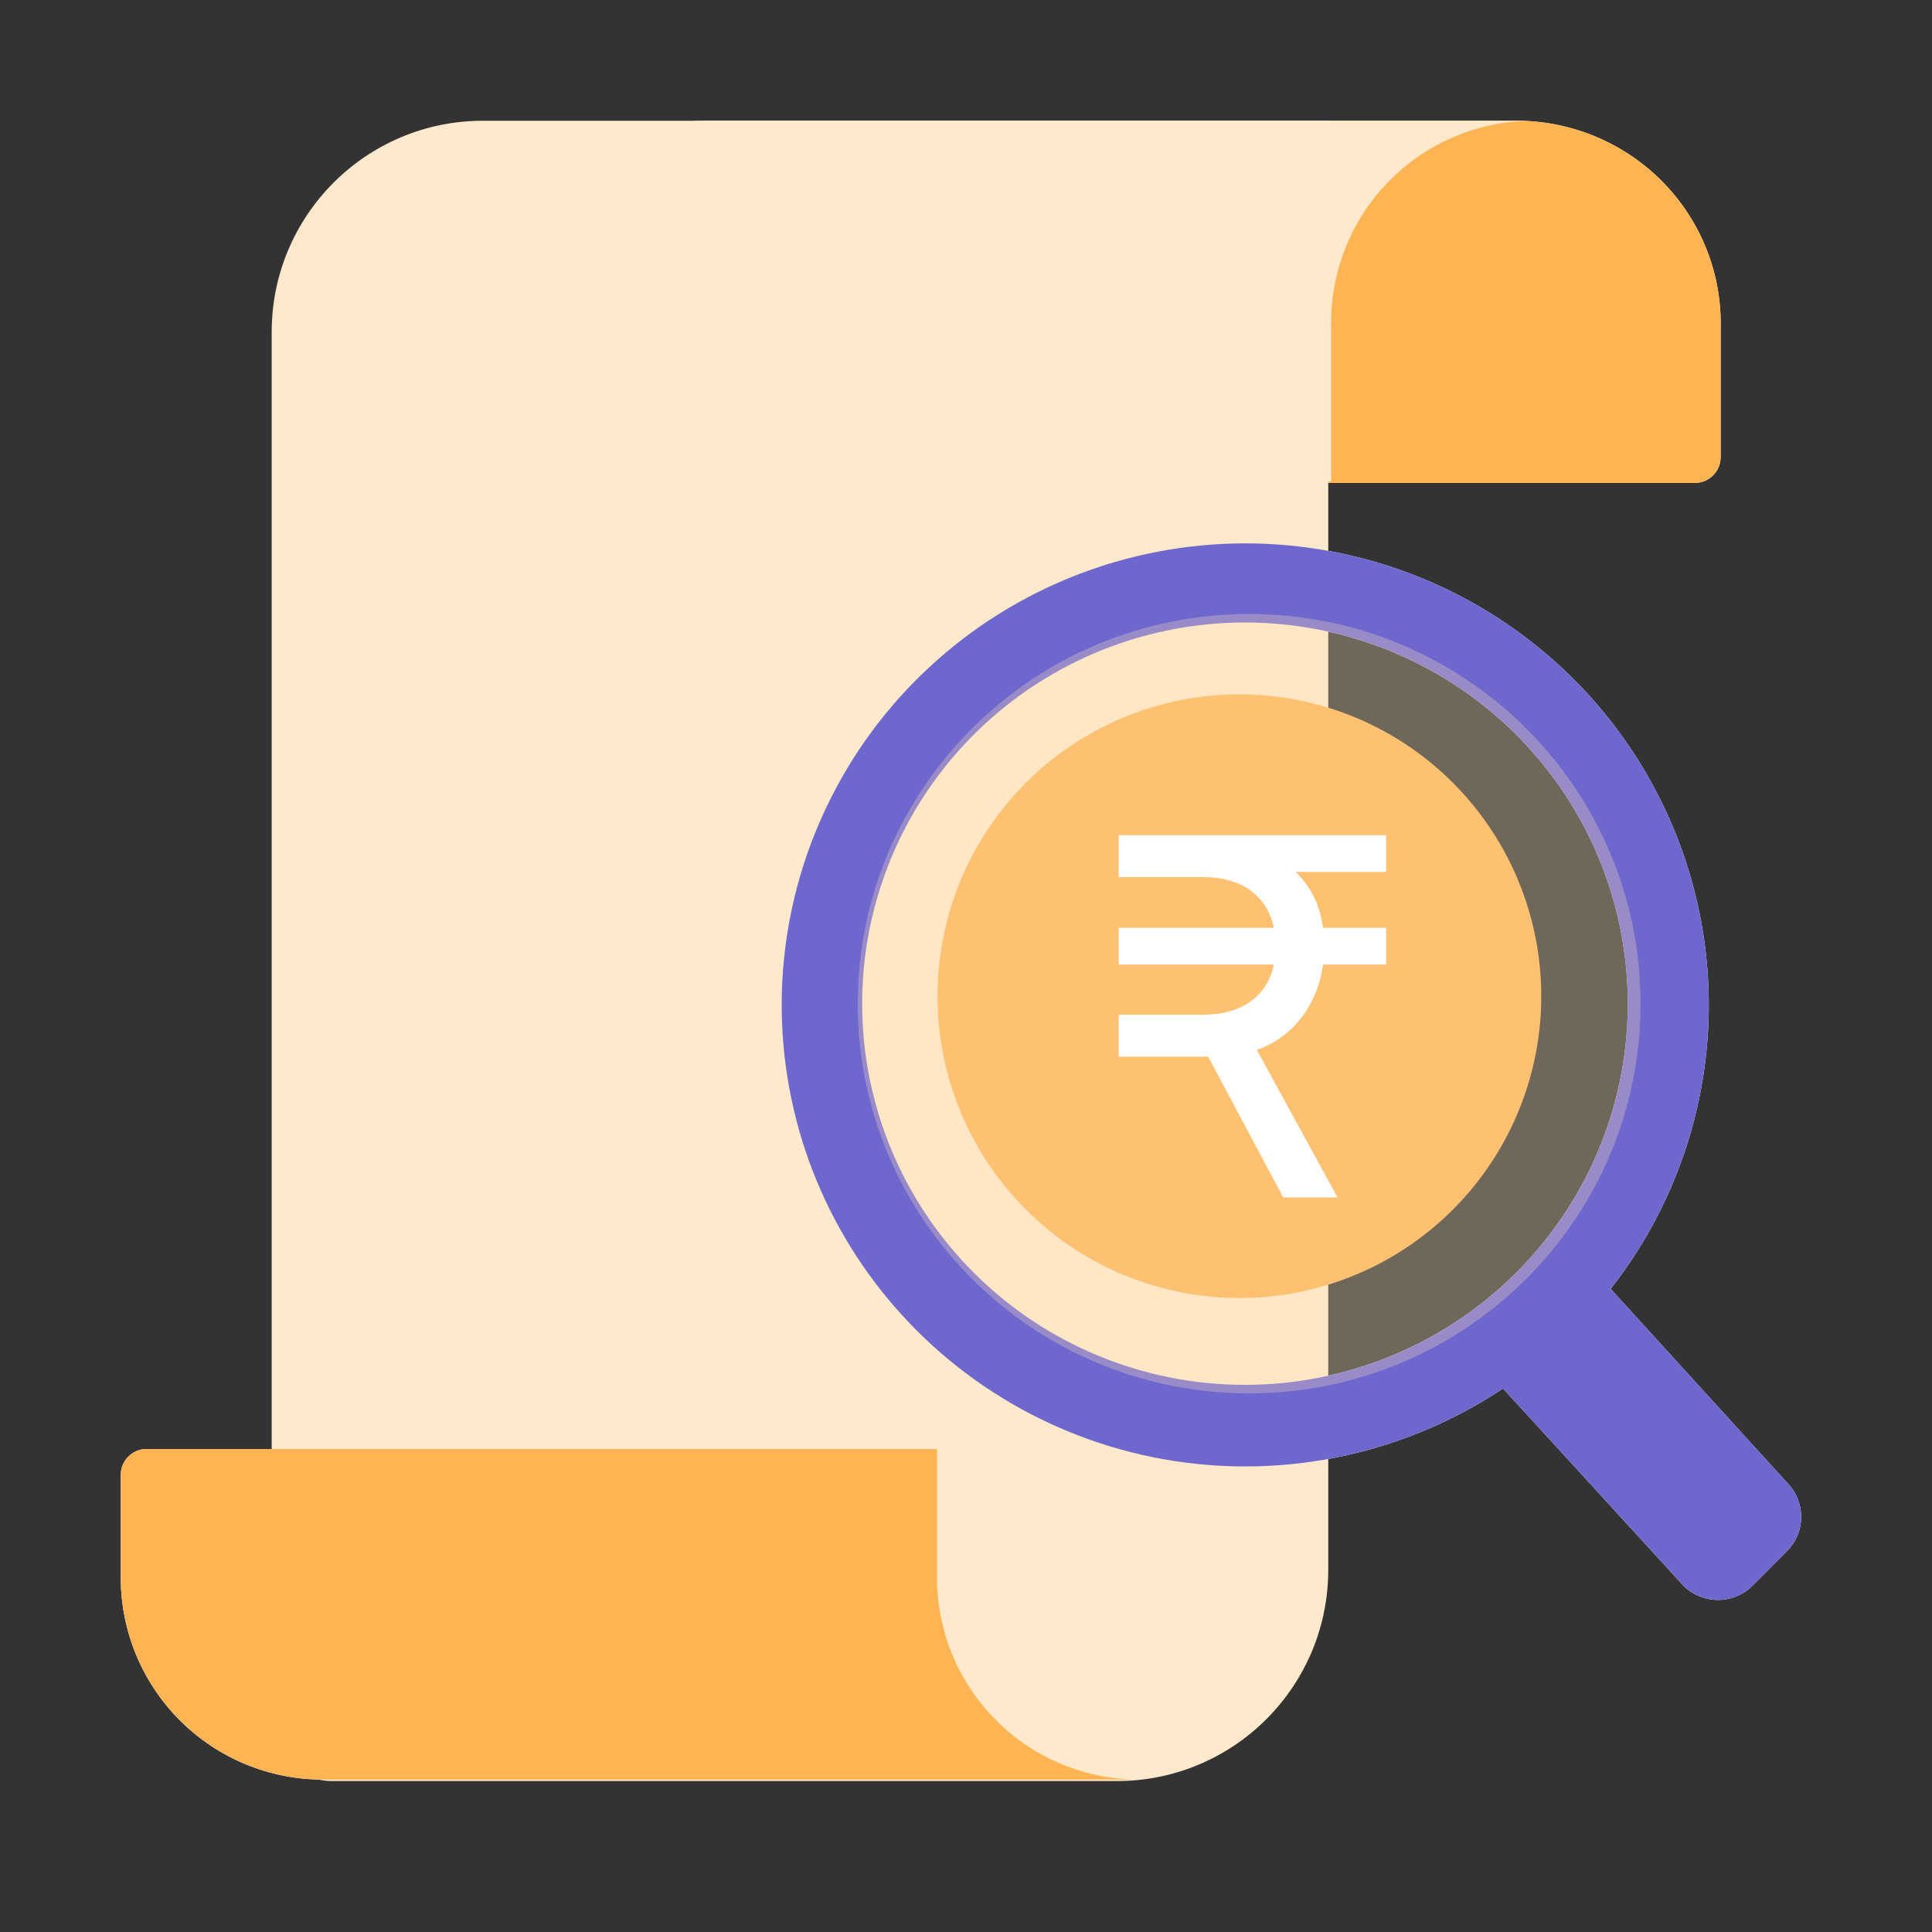 <svg viewBox="0 0 64 64" fill="none" xmlns="http://www.w3.org/2000/svg">
    <rect x="0" y="0" width="64" height="64" fill="#333333" stroke="none"/>
    <style>
        .mix-blend-multiply {
            mix-blend-mode: multiply;
        }

        .tertiary {
            fill: #6D67CE;
        }

        .secondary {
            fill: #ffffff
        }

        .primary {
            fill: #FEB452;
        }

        .base {
            fill: #FFE9CC;
        }
    </style>
    <path
        d="M59.199 49.114L53.356 42.696C55.732 39.665 56.873 35.855 56.554 32.023C56.234 28.192 54.476 24.621 51.631 22.022C48.785 19.424 45.061 17.987 41.2 18C37.339 18.013 33.624 19.473 30.796 22.091C27.968 24.708 26.234 28.29 25.939 32.124C25.645 35.957 26.812 39.76 29.208 42.775C31.604 45.79 35.052 47.796 38.867 48.393C42.681 48.989 46.581 48.134 49.79 45.996L55.764 52.527C55.914 52.677 56.093 52.796 56.29 52.877C56.486 52.958 56.697 53 56.91 53C57.123 53 57.334 52.958 57.531 52.877C57.728 52.796 57.906 52.677 58.057 52.527L59.199 51.381C59.499 51.079 59.667 50.672 59.667 50.248C59.667 49.823 59.499 49.416 59.199 49.114ZM28.56 33.248C28.56 30.751 29.303 28.309 30.697 26.233C32.09 24.157 34.071 22.538 36.388 21.583C38.706 20.627 41.255 20.377 43.715 20.864C46.175 21.351 48.435 22.554 50.209 24.32C51.982 26.086 53.19 28.335 53.679 30.785C54.169 33.234 53.918 35.773 52.958 38.08C51.998 40.387 50.373 42.359 48.287 43.747C46.202 45.134 43.75 45.875 41.241 45.875C37.878 45.875 34.652 44.544 32.274 42.176C29.896 39.808 28.56 36.597 28.56 33.248Z"
        fill="white" />
    <path fill-rule="evenodd" clip-rule="evenodd"
        d="M31.042 52.121V48H4.855C4.629 48 4.411 48.09 4.251 48.25C4.091 48.41 4.001 48.627 4.001 48.853V52.121C3.983 53 4.139 53.874 4.458 54.693C4.778 55.511 5.256 56.259 5.864 56.894C6.473 57.528 7.201 58.035 8.006 58.388C8.811 58.741 9.678 58.932 10.557 58.95H37.597C36.718 58.932 35.851 58.741 35.046 58.388C34.241 58.035 33.513 57.528 32.905 56.894C32.296 56.259 31.818 55.511 31.498 54.693C31.179 53.874 31.024 53 31.042 52.121Z"
        fill="white" />
    <path fill-rule="evenodd" clip-rule="evenodd"
        d="M29.634 10.849V16H56.135C56.364 16 56.584 15.91 56.746 15.749C56.908 15.589 56.999 15.371 56.999 15.144V10.849C57.017 9.967 56.86 9.091 56.536 8.27C56.213 7.448 55.729 6.698 55.113 6.062C54.497 5.426 53.761 4.917 52.946 4.563C52.131 4.209 51.254 4.018 50.365 4H23C23.889 4.018 24.767 4.209 25.581 4.563C26.396 4.917 27.133 5.426 27.748 6.062C28.365 6.698 28.848 7.448 29.172 8.27C29.495 9.091 29.652 9.967 29.634 10.849Z"
        fill="white" />
    <g class="mix-blend-multiply">
        <path fill-rule="evenodd" clip-rule="evenodd"
            d="M29.634 10.849V16H56.135C56.364 16 56.584 15.91 56.746 15.749C56.908 15.589 56.999 15.371 56.999 15.144V10.849C57.017 9.967 56.86 9.091 56.536 8.27C56.213 7.448 55.729 6.698 55.113 6.062C54.497 5.426 53.761 4.917 52.946 4.563C52.131 4.209 51.254 4.018 50.365 4H23C23.889 4.018 24.767 4.209 25.581 4.563C26.396 4.917 27.133 5.426 27.748 6.062C28.365 6.698 28.848 7.448 29.172 8.27C29.495 9.091 29.652 9.967 29.634 10.849Z"
            class="primary" />
    </g>
    <path fill-rule="evenodd" clip-rule="evenodd"
        d="M44.096 10.829V15.95H17.637C17.411 15.95 17.194 15.86 17.034 15.7C16.874 15.54 16.784 15.323 16.784 15.096V10.829C16.766 9.95 16.921 9.076 17.241 8.257C17.56 7.438 18.038 6.69 18.647 6.056C19.256 5.422 19.983 4.914 20.788 4.562C21.594 4.209 22.46 4.018 23.339 4H50.651C49.772 4.018 48.906 4.209 48.1 4.562C47.295 4.914 46.568 5.422 45.959 6.056C45.35 6.69 44.872 7.438 44.553 8.257C44.233 9.076 44.078 9.95 44.096 10.829Z"
        class="base" />
    <path d="M9 11C9 7.134 12.134 4 16 4H44V52C44 55.866 40.866 59 37 59H11C9.895 59 9 58.105 9 57V11Z"
        class="base" />
    <path fill-rule="evenodd" clip-rule="evenodd"
        d="M31.042 52.121V48H4.855C4.629 48 4.411 48.09 4.251 48.25C4.091 48.41 4.001 48.627 4.001 48.853V52.121C3.983 53 4.139 53.874 4.458 54.693C4.778 55.511 5.256 56.259 5.864 56.894C6.473 57.528 7.201 58.035 8.006 58.388C8.811 58.741 9.678 58.932 10.557 58.95H37.597C36.718 58.932 35.851 58.741 35.046 58.388C34.241 58.035 33.513 57.528 32.905 56.894C32.296 56.259 31.818 55.511 31.498 54.693C31.179 53.874 31.024 53 31.042 52.121Z"
        class="primary" />
    <path
        d="M41.057 43C43.37 43 45.612 42.198 47.401 40.73C49.189 39.262 50.413 37.22 50.864 34.951C51.316 32.682 50.966 30.327 49.876 28.287C48.786 26.247 47.022 24.647 44.885 23.762C42.747 22.876 40.369 22.759 38.155 23.43C35.941 24.101 34.029 25.519 32.743 27.442C31.457 29.365 30.878 31.675 31.104 33.977C31.33 36.279 32.348 38.432 33.983 40.069C35.859 41.945 38.404 42.999 41.057 43Z"
        class="primary" />
    <g class="mix-blend-multiply">
        <path
            d="M59.199 49.114L53.356 42.696C55.732 39.665 56.873 35.855 56.554 32.023C56.234 28.192 54.476 24.621 51.631 22.022C48.785 19.424 45.061 17.987 41.2 18C37.339 18.013 33.624 19.473 30.796 22.091C27.968 24.708 26.234 28.29 25.939 32.124C25.645 35.957 26.812 39.76 29.208 42.775C31.604 45.79 35.052 47.796 38.867 48.393C42.681 48.989 46.581 48.134 49.79 45.996L55.764 52.527C55.914 52.677 56.093 52.796 56.29 52.877C56.486 52.958 56.697 53 56.91 53C57.123 53 57.334 52.958 57.531 52.877C57.728 52.796 57.906 52.677 58.057 52.527L59.199 51.381C59.499 51.079 59.667 50.672 59.667 50.248C59.667 49.823 59.499 49.416 59.199 49.114ZM28.56 33.248C28.56 30.751 29.303 28.309 30.697 26.233C32.09 24.157 34.071 22.538 36.388 21.583C38.706 20.627 41.255 20.377 43.715 20.864C46.175 21.351 48.435 22.554 50.209 24.32C51.982 26.086 53.19 28.335 53.679 30.785C54.169 33.234 53.918 35.773 52.958 38.08C51.998 40.387 50.373 42.359 48.287 43.747C46.202 45.134 43.75 45.875 41.241 45.875C37.878 45.875 34.652 44.544 32.274 42.176C29.896 39.808 28.56 36.597 28.56 33.248Z"
            class="tertiary" />
    </g>
    <g class="mix-blend-multiply" opacity="0.3">
        <path
            d="M41.379 46.157C48.54 46.157 54.345 40.377 54.345 33.248C54.345 26.119 48.54 20.339 41.379 20.339C34.219 20.339 28.414 26.119 28.414 33.248C28.414 40.377 34.219 46.157 41.379 46.157Z"
            fill="#FFE1BA" />
    </g>
    <path
        d="M45.919 27.667H37.057V29.055H39.851C41.154 29.055 41.977 29.689 42.2 30.735H37.057V31.952H42.2C41.977 32.998 41.137 33.615 39.851 33.615H37.057V35.004H40.022L42.508 39.667H44.308L41.634 34.781C42.834 34.352 43.639 33.307 43.828 31.952H45.919V30.735H43.828C43.725 29.998 43.434 29.381 42.919 28.884H45.919V27.667Z"
        class="secondary" />
</svg>